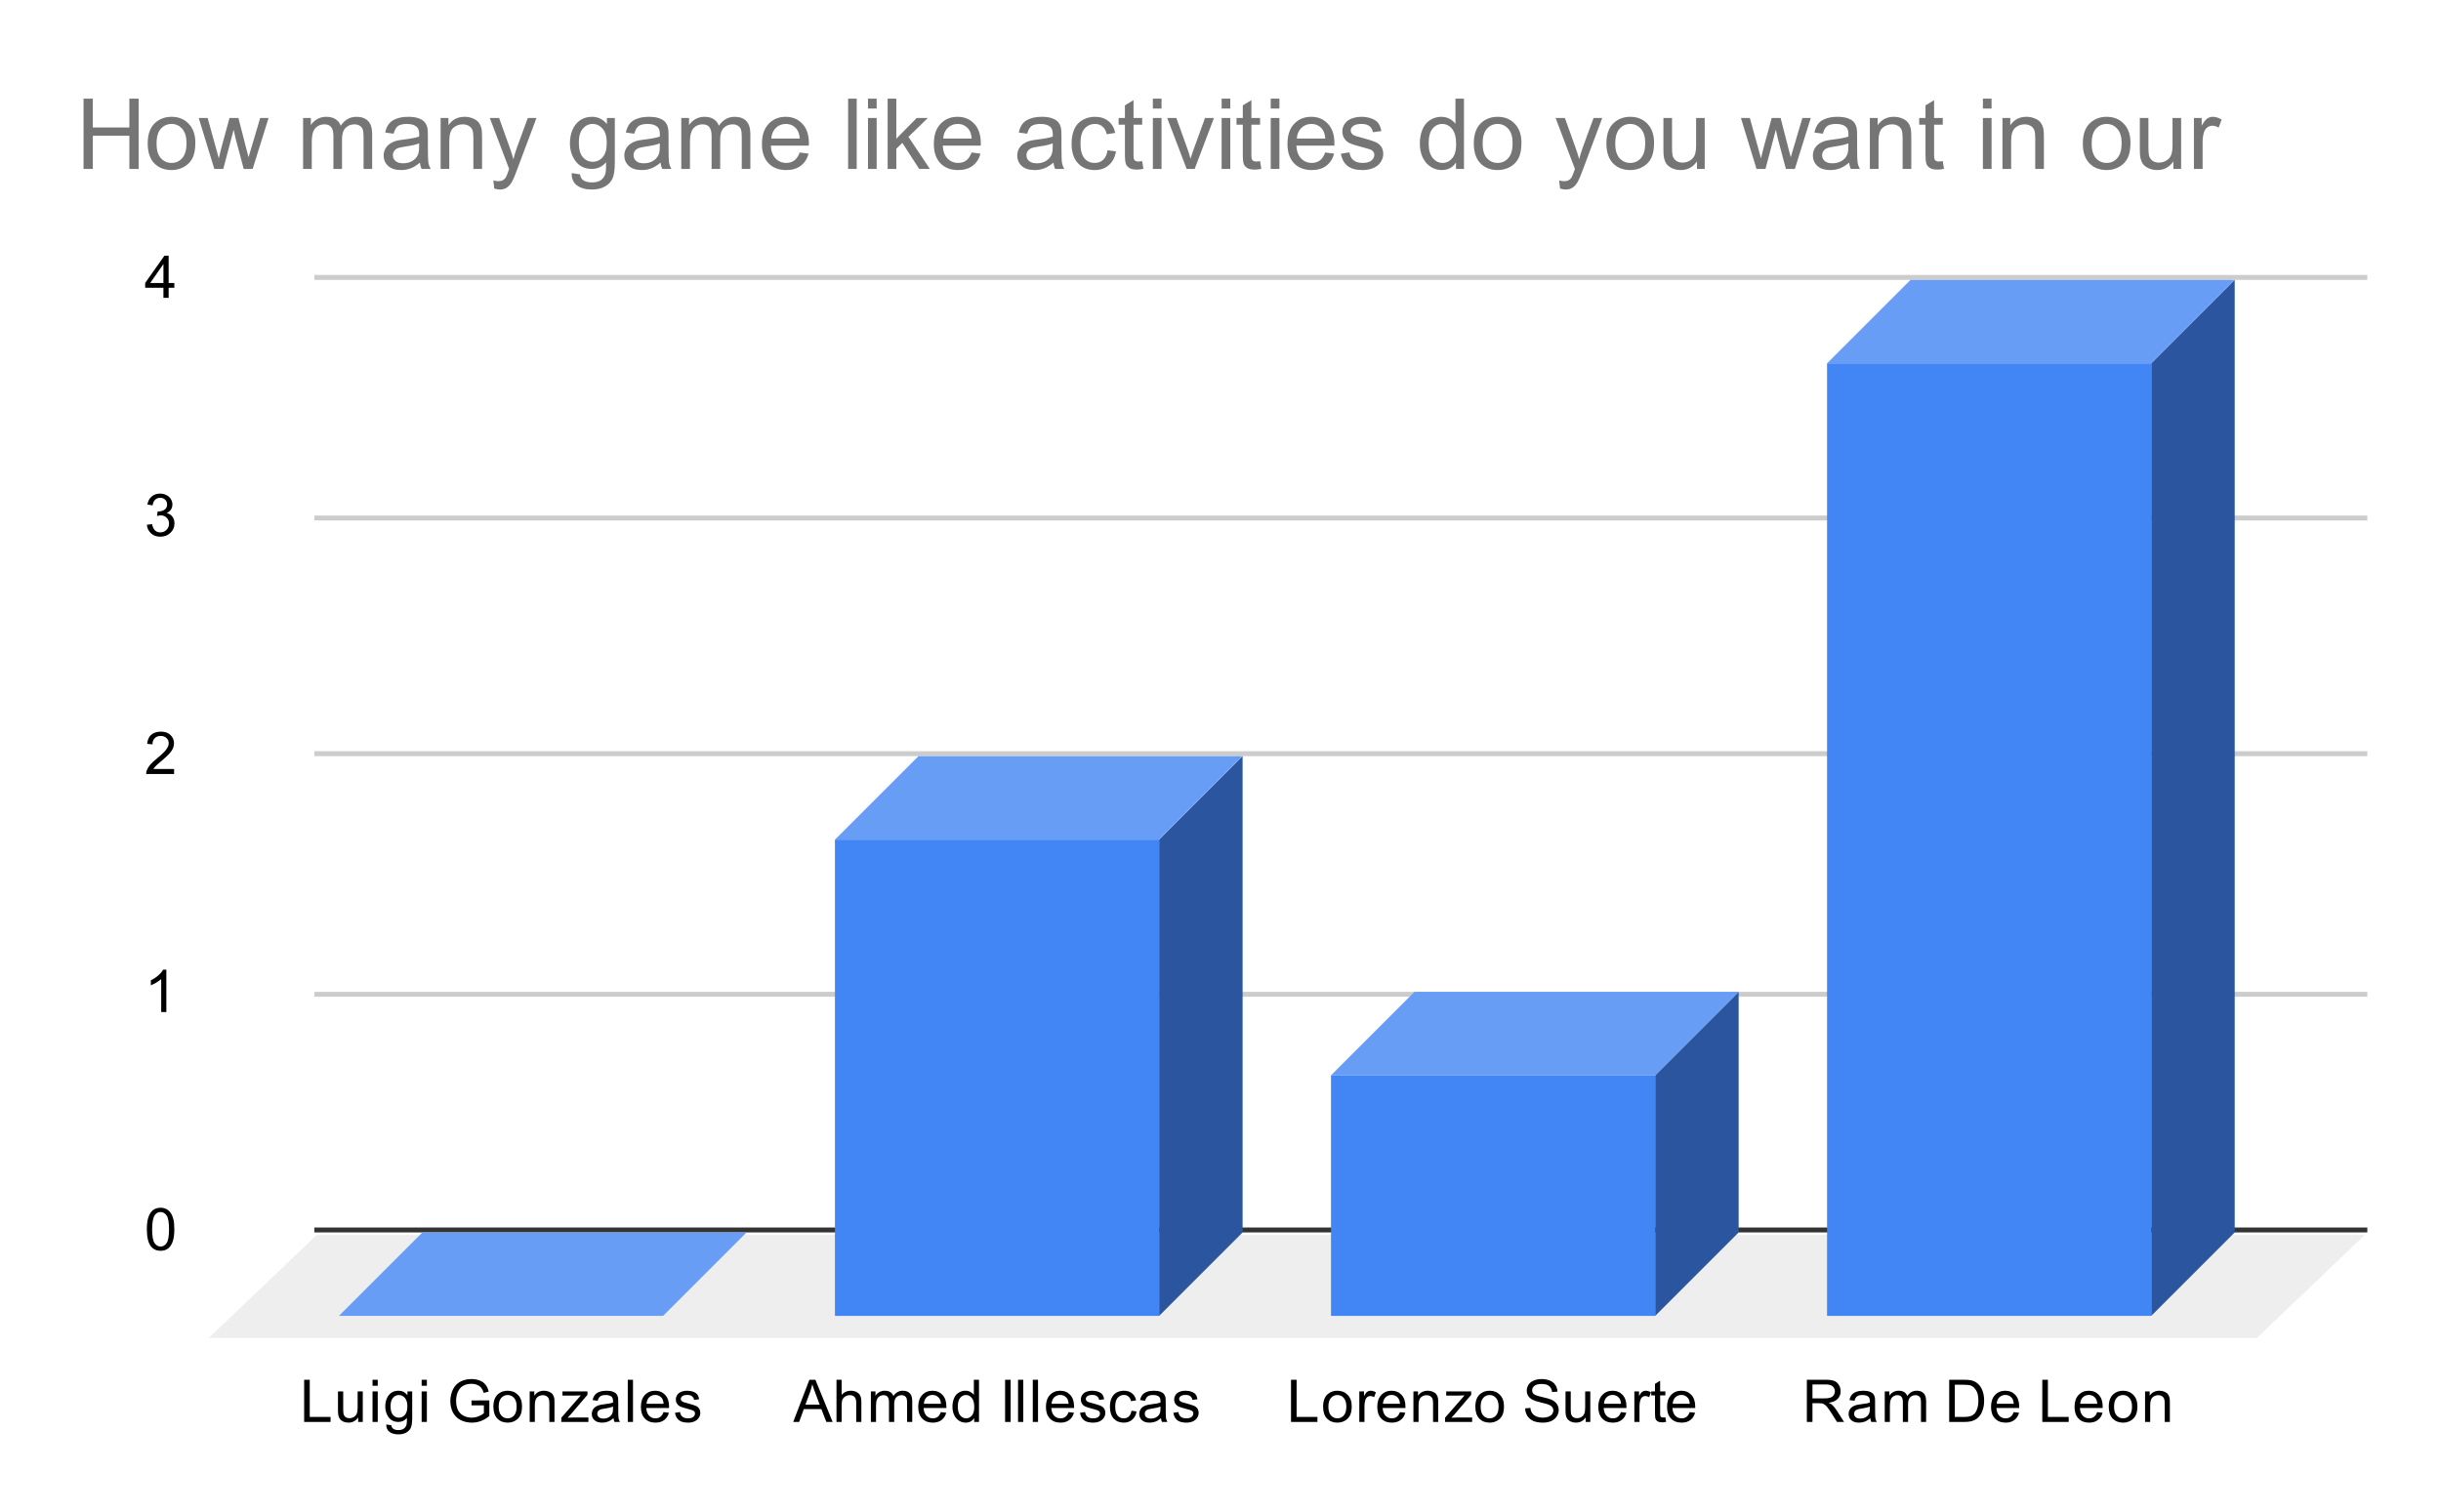 <svg version="1.1" viewBox="0.0 0.0 497.0 308.0" fill="none" stroke="none" stroke-linecap="square" stroke-miterlimit="10" width="497" height="308" xmlns:xlink="http://www.w3.org/1999/xlink" xmlns="http://www.w3.org/2000/svg"><path fill="#ffffff" d="M0 0L497.0 0L497.0 308.0L0 308.0L0 0Z" fill-rule="nonzero"/><path stroke="#333333" stroke-width="1.0" stroke-linecap="butt" d="M64.5 250.5L481.5 250.5" fill-rule="nonzero"/><path fill="#eeeeee" d="M42.5 272.5L64.5 251.5L481.5 251.5L459.5 272.5Z" fill-rule="nonzero"/><path stroke="#cccccc" stroke-width="1.0" stroke-linecap="butt" d="M64.5 202.5L481.5 202.5" fill-rule="nonzero"/><path stroke="#cccccc" stroke-width="1.0" stroke-linecap="butt" d="M64.5 153.5L481.5 153.5" fill-rule="nonzero"/><path stroke="#cccccc" stroke-width="1.0" stroke-linecap="butt" d="M64.5 105.5L481.5 105.5" fill-rule="nonzero"/><path stroke="#cccccc" stroke-width="1.0" stroke-linecap="butt" d="M64.5 56.5L481.5 56.5" fill-rule="nonzero"/><clipPath id="id_0"><path d="M42.4 56.667L481.6 56.667L481.6 272.6L42.4 272.6L42.4 56.667Z" clip-rule="nonzero"/></clipPath><path fill="#2b569f" clip-path="url(#id_0)" d="M152.0 251.0L152.0 251.0L135.0 268.0L135.0 268.0Z" fill-rule="nonzero"/><path fill="#689df6" clip-path="url(#id_0)" d="M135.0 268.0L69.0 268.0L86.0 251.0L152.0 251.0Z" fill-rule="nonzero"/><path stroke="#000000" stroke-width="2.0" stroke-linecap="butt" stroke-opacity="0.0" clip-path="url(#id_0)" d="M135.0 268.0L69.0 268.0L69.0 268.0L135.0 268.0Z" fill-rule="nonzero"/><path fill="#4285f4" clip-path="url(#id_0)" d="M135.0 268.0L69.0 268.0L69.0 268.0L135.0 268.0Z" fill-rule="nonzero"/><path fill="#2b569f" clip-path="url(#id_0)" d="M253.0 154.0L253.0 251.0L236.0 268.0L236.0 171.0Z" fill-rule="nonzero"/><path fill="#689df6" clip-path="url(#id_0)" d="M236.0 171.0L170.0 171.0L187.0 154.0L253.0 154.0Z" fill-rule="nonzero"/><path stroke="#000000" stroke-width="2.0" stroke-linecap="butt" stroke-opacity="0.0" clip-path="url(#id_0)" d="M236.0 268.0L170.0 268.0L170.0 171.0L236.0 171.0Z" fill-rule="nonzero"/><path fill="#4285f4" clip-path="url(#id_0)" d="M236.0 268.0L170.0 268.0L170.0 171.0L236.0 171.0Z" fill-rule="nonzero"/><path fill="#2b569f" clip-path="url(#id_0)" d="M354.0 202.0L354.0 251.0L337.0 268.0L337.0 219.0Z" fill-rule="nonzero"/><path fill="#689df6" clip-path="url(#id_0)" d="M337.0 219.0L271.0 219.0L288.0 202.0L354.0 202.0Z" fill-rule="nonzero"/><path stroke="#000000" stroke-width="2.0" stroke-linecap="butt" stroke-opacity="0.0" clip-path="url(#id_0)" d="M337.0 268.0L271.0 268.0L271.0 219.0L337.0 219.0Z" fill-rule="nonzero"/><path fill="#4285f4" clip-path="url(#id_0)" d="M337.0 268.0L271.0 268.0L271.0 219.0L337.0 219.0Z" fill-rule="nonzero"/><path fill="#2b569f" clip-path="url(#id_0)" d="M455.0 57.0L455.0 251.0L438.0 268.0L438.0 74.0Z" fill-rule="nonzero"/><path fill="#689df6" clip-path="url(#id_0)" d="M438.0 74.0L372.0 74.0L389.0 57.0L455.0 57.0Z" fill-rule="nonzero"/><path stroke="#000000" stroke-width="2.0" stroke-linecap="butt" stroke-opacity="0.0" clip-path="url(#id_0)" d="M438.0 268.0L372.0 268.0L372.0 74.0L438.0 74.0Z" fill-rule="nonzero"/><path fill="#4285f4" clip-path="url(#id_0)" d="M438.0 268.0L372.0 268.0L372.0 74.0L438.0 74.0Z" fill-rule="nonzero"/><path fill="#000000" d="M29.9 250.366Q29.9 248.834 30.212 247.912Q30.525 246.975 31.134 246.475Q31.759 245.975 32.697 245.975Q33.384 245.975 33.9 246.256Q34.431 246.537 34.775 247.069Q35.119 247.584 35.306 248.334Q35.494 249.084 35.494 250.366Q35.494 251.881 35.181 252.803Q34.884 253.725 34.259 254.241Q33.65 254.741 32.697 254.741Q31.462 254.741 30.744 253.85Q29.9 252.787 29.9 250.366ZM30.978 250.366Q30.978 252.475 31.478 253.178Q31.978 253.881 32.697 253.881Q33.431 253.881 33.916 253.178Q34.416 252.475 34.416 250.366Q34.416 248.241 33.916 247.553Q33.431 246.85 32.681 246.85Q31.962 246.85 31.525 247.459Q30.978 248.241 30.978 250.366Z" fill-rule="nonzero"/><path fill="#000000" d="M33.869 206.117L32.822 206.117L32.822 199.398Q32.431 199.757 31.806 200.132Q31.197 200.492 30.712 200.664L30.712 199.648Q31.587 199.226 32.244 198.648Q32.916 198.054 33.197 197.492L33.869 197.492L33.869 206.117Z" fill-rule="nonzero"/><path fill="#000000" d="M35.447 156.618L35.447 157.633L29.759 157.633Q29.759 157.258 29.884 156.899Q30.103 156.321 30.572 155.758Q31.056 155.196 31.962 154.461Q33.369 153.305 33.853 152.633Q34.353 151.961 34.353 151.368Q34.353 150.743 33.9 150.321Q33.447 149.883 32.728 149.883Q31.962 149.883 31.509 150.336Q31.056 150.79 31.041 151.602L29.962 151.493Q30.072 150.274 30.791 149.649Q31.525 149.008 32.759 149.008Q33.994 149.008 34.712 149.696Q35.431 150.383 35.431 151.399Q35.431 151.915 35.212 152.415Q35.009 152.899 34.509 153.461Q34.025 154.008 32.9 154.961Q31.947 155.758 31.666 156.055Q31.4 156.336 31.228 156.618L35.447 156.618Z" fill-rule="nonzero"/><path fill="#000000" d="M29.9 106.884L30.962 106.744Q31.134 107.634 31.572 108.041Q32.009 108.431 32.634 108.431Q33.384 108.431 33.9 107.916Q34.416 107.4 34.416 106.634Q34.416 105.916 33.931 105.447Q33.462 104.963 32.728 104.963Q32.431 104.963 31.978 105.088L32.103 104.15Q32.212 104.166 32.275 104.166Q32.947 104.166 33.478 103.822Q34.025 103.463 34.025 102.728Q34.025 102.15 33.634 101.775Q33.244 101.384 32.619 101.384Q32.009 101.384 31.587 101.775Q31.181 102.166 31.072 102.931L30.009 102.744Q30.197 101.697 30.884 101.119Q31.572 100.525 32.587 100.525Q33.291 100.525 33.884 100.838Q34.478 101.134 34.791 101.65Q35.103 102.166 35.103 102.759Q35.103 103.306 34.806 103.775Q34.509 104.228 33.931 104.494Q34.681 104.666 35.103 105.228Q35.525 105.775 35.525 106.619Q35.525 107.744 34.697 108.525Q33.884 109.306 32.634 109.306Q31.509 109.306 30.759 108.634Q30.009 107.947 29.9 106.884Z" fill-rule="nonzero"/><path fill="#000000" d="M33.275 60.667L33.275 58.604L29.556 58.604L29.556 57.635L33.478 52.073L34.337 52.073L34.337 57.635L35.494 57.635L35.494 58.604L34.337 58.604L34.337 60.667L33.275 60.667ZM33.275 57.635L33.275 53.776L30.587 57.635L33.275 57.635Z" fill-rule="nonzero"/><path fill="#000000" d="M61.927 289.6L61.927 281.006L63.067 281.006L63.067 288.584L67.302 288.584L67.302 289.6L61.927 289.6ZM72.927 289.6L72.927 288.678Q72.192 289.741 70.942 289.741Q70.395 289.741 69.911 289.538Q69.442 289.319 69.208 289.006Q68.974 288.678 68.88 288.209Q68.817 287.913 68.817 287.225L68.817 283.381L69.88 283.381L69.88 286.834Q69.88 287.647 69.942 287.944Q70.036 288.35 70.349 288.6Q70.677 288.834 71.161 288.834Q71.63 288.834 72.036 288.6Q72.458 288.35 72.63 287.928Q72.817 287.506 72.817 286.709L72.817 283.381L73.864 283.381L73.864 289.6L72.927 289.6ZM75.849 282.225L75.849 281.006L76.911 281.006L76.911 282.225L75.849 282.225ZM75.849 289.6L75.849 283.381L76.911 283.381L76.911 289.6L75.849 289.6ZM78.645 290.116L79.677 290.272Q79.739 290.741 80.036 290.959Q80.427 291.256 81.099 291.256Q81.833 291.256 82.224 290.959Q82.63 290.663 82.77 290.147Q82.864 289.819 82.849 288.788Q82.161 289.6 81.13 289.6Q79.849 289.6 79.145 288.678Q78.442 287.741 78.442 286.459Q78.442 285.569 78.755 284.819Q79.083 284.053 79.692 283.647Q80.302 283.241 81.13 283.241Q82.239 283.241 82.958 284.131L82.958 283.381L83.927 283.381L83.927 288.756Q83.927 290.209 83.63 290.819Q83.333 291.428 82.692 291.772Q82.052 292.131 81.114 292.131Q80.005 292.131 79.317 291.631Q78.63 291.131 78.645 290.116ZM79.52 286.381Q79.52 287.6 80.005 288.163Q80.489 288.725 81.224 288.725Q81.958 288.725 82.442 288.163Q82.942 287.6 82.942 286.413Q82.942 285.272 82.427 284.694Q81.927 284.116 81.208 284.116Q80.505 284.116 80.005 284.694Q79.52 285.256 79.52 286.381ZM85.849 282.225L85.849 281.006L86.911 281.006L86.911 282.225L85.849 282.225ZM85.849 289.6L85.849 283.381L86.911 283.381L86.911 289.6L85.849 289.6ZM96.005 286.225L96.005 285.225L99.63 285.209L99.63 288.397Q98.802 289.069 97.911 289.413Q97.02 289.741 96.083 289.741Q94.817 289.741 93.77 289.209Q92.739 288.663 92.208 287.647Q91.692 286.616 91.692 285.35Q91.692 284.084 92.208 283.006Q92.739 281.913 93.724 281.397Q94.708 280.866 95.989 280.866Q96.927 280.866 97.677 281.163Q98.427 281.459 98.849 282.006Q99.286 282.538 99.505 283.413L98.489 283.694Q98.286 283.038 97.989 282.663Q97.708 282.288 97.177 282.069Q96.645 281.834 96.005 281.834Q95.224 281.834 94.645 282.069Q94.083 282.303 93.724 282.694Q93.38 283.084 93.192 283.553Q92.864 284.35 92.864 285.272Q92.864 286.428 93.255 287.209Q93.661 287.975 94.411 288.35Q95.161 288.725 96.02 288.725Q96.755 288.725 97.458 288.444Q98.161 288.147 98.52 287.834L98.52 286.225L96.005 286.225ZM100.458 286.491Q100.458 284.756 101.411 283.928Q102.208 283.241 103.364 283.241Q104.645 283.241 105.458 284.084Q106.286 284.913 106.286 286.397Q106.286 287.6 105.927 288.288Q105.567 288.975 104.864 289.366Q104.177 289.741 103.364 289.741Q102.067 289.741 101.255 288.913Q100.458 288.069 100.458 286.491ZM101.536 286.491Q101.536 287.678 102.052 288.272Q102.583 288.866 103.364 288.866Q104.161 288.866 104.677 288.272Q105.192 287.678 105.192 286.459Q105.192 285.303 104.661 284.709Q104.145 284.116 103.364 284.116Q102.583 284.116 102.052 284.709Q101.536 285.288 101.536 286.491ZM107.849 289.6L107.849 283.381L108.786 283.381L108.786 284.256Q109.474 283.241 110.77 283.241Q111.333 283.241 111.802 283.444Q112.286 283.647 112.52 283.975Q112.755 284.303 112.849 284.741Q112.895 285.038 112.895 285.772L112.895 289.6L111.849 289.6L111.849 285.819Q111.849 285.163 111.724 284.85Q111.599 284.538 111.286 284.35Q110.974 284.147 110.552 284.147Q109.88 284.147 109.38 284.584Q108.895 285.006 108.895 286.194L108.895 289.6L107.849 289.6ZM114.286 289.6L114.286 288.741L118.255 284.194Q117.567 284.225 117.052 284.225L114.52 284.225L114.52 283.381L119.614 283.381L119.614 284.069L116.239 288.022L115.583 288.741Q116.302 288.694 116.911 288.694L119.802 288.694L119.802 289.6L114.286 289.6ZM124.911 288.834Q124.317 289.334 123.77 289.538Q123.239 289.741 122.614 289.741Q121.583 289.741 121.036 289.241Q120.489 288.741 120.489 287.959Q120.489 287.506 120.692 287.131Q120.895 286.741 121.239 286.522Q121.583 286.288 122.005 286.178Q122.302 286.084 122.942 286.006Q124.208 285.866 124.817 285.647Q124.817 285.428 124.817 285.381Q124.817 284.725 124.52 284.459Q124.114 284.116 123.317 284.116Q122.583 284.116 122.224 284.381Q121.864 284.631 121.692 285.288L120.661 285.147Q120.802 284.491 121.13 284.084Q121.458 283.678 122.067 283.459Q122.677 283.241 123.474 283.241Q124.27 283.241 124.77 283.428Q125.27 283.616 125.505 283.897Q125.739 284.178 125.833 284.616Q125.88 284.881 125.88 285.584L125.88 286.991Q125.88 288.459 125.942 288.85Q126.02 289.241 126.224 289.6L125.114 289.6Q124.958 289.272 124.911 288.834ZM124.817 286.475Q124.239 286.709 123.099 286.881Q122.442 286.975 122.177 287.1Q121.911 287.209 121.755 287.428Q121.614 287.647 121.614 287.928Q121.614 288.35 121.927 288.631Q122.255 288.913 122.864 288.913Q123.474 288.913 123.942 288.647Q124.427 288.381 124.645 287.913Q124.817 287.553 124.817 286.866L124.817 286.475ZM127.817 289.6L127.817 281.006L128.88 281.006L128.88 289.6L127.817 289.6ZM135.099 287.6L136.192 287.725Q135.942 288.678 135.239 289.209Q134.536 289.741 133.458 289.741Q132.099 289.741 131.286 288.897Q130.489 288.053 130.489 286.538Q130.489 284.975 131.302 284.116Q132.114 283.241 133.395 283.241Q134.645 283.241 135.427 284.084Q136.224 284.928 136.224 286.475Q136.224 286.569 136.224 286.756L131.583 286.756Q131.645 287.788 132.161 288.334Q132.677 288.866 133.458 288.866Q134.036 288.866 134.442 288.569Q134.864 288.256 135.099 287.6ZM131.645 285.897L135.114 285.897Q135.052 285.1 134.724 284.709Q134.208 284.1 133.411 284.1Q132.677 284.1 132.177 284.584Q131.692 285.069 131.645 285.897ZM137.427 287.741L138.458 287.584Q138.552 288.209 138.942 288.538Q139.349 288.866 140.083 288.866Q140.802 288.866 141.145 288.584Q141.505 288.288 141.505 287.881Q141.505 287.522 141.192 287.319Q140.974 287.178 140.114 286.959Q138.958 286.663 138.505 286.459Q138.067 286.241 137.833 285.866Q137.599 285.491 137.599 285.022Q137.599 284.616 137.786 284.256Q137.974 283.897 138.302 283.663Q138.552 283.491 138.974 283.366Q139.395 283.241 139.895 283.241Q140.614 283.241 141.161 283.459Q141.724 283.663 141.989 284.022Q142.255 284.381 142.349 284.975L141.317 285.116Q141.255 284.647 140.911 284.381Q140.583 284.1 139.958 284.1Q139.239 284.1 138.927 284.35Q138.614 284.584 138.614 284.913Q138.614 285.116 138.739 285.272Q138.88 285.444 139.145 285.553Q139.302 285.616 140.083 285.819Q141.208 286.131 141.645 286.319Q142.083 286.506 142.333 286.866Q142.583 287.225 142.583 287.772Q142.583 288.303 142.27 288.772Q141.974 289.225 141.395 289.491Q140.817 289.741 140.083 289.741Q138.864 289.741 138.224 289.241Q137.599 288.725 137.427 287.741Z" fill-rule="nonzero"/><path fill="#000000" d="M161.502 289.6L164.798 281.006L166.017 281.006L169.533 289.6L168.252 289.6L167.236 286.991L163.658 286.991L162.705 289.6L161.502 289.6ZM163.986 286.069L166.892 286.069L166.002 283.694Q165.58 282.616 165.392 281.913Q165.22 282.741 164.923 283.553L163.986 286.069ZM170.314 289.6L170.314 281.006L171.361 281.006L171.361 284.084Q172.095 283.241 173.22 283.241Q173.923 283.241 174.423 283.522Q174.939 283.788 175.158 284.272Q175.377 284.741 175.377 285.663L175.377 289.6L174.33 289.6L174.33 285.663Q174.33 284.866 173.986 284.506Q173.642 284.147 173.017 284.147Q172.548 284.147 172.127 284.397Q171.72 284.631 171.533 285.053Q171.361 285.459 171.361 286.194L171.361 289.6L170.314 289.6ZM177.314 289.6L177.314 283.381L178.252 283.381L178.252 284.256Q178.548 283.788 179.033 283.522Q179.517 283.241 180.142 283.241Q180.83 283.241 181.267 283.522Q181.72 283.803 181.892 284.319Q182.642 283.241 183.814 283.241Q184.752 283.241 185.236 283.756Q185.736 284.256 185.736 285.334L185.736 289.6L184.689 289.6L184.689 285.678Q184.689 285.053 184.58 284.772Q184.486 284.491 184.22 284.319Q183.955 284.147 183.58 284.147Q182.923 284.147 182.486 284.584Q182.064 285.022 182.064 285.991L182.064 289.6L181.002 289.6L181.002 285.553Q181.002 284.85 180.736 284.506Q180.486 284.147 179.908 284.147Q179.455 284.147 179.08 284.381Q178.705 284.616 178.533 285.069Q178.361 285.522 178.361 286.366L178.361 289.6L177.314 289.6ZM191.564 287.6L192.658 287.725Q192.408 288.678 191.705 289.209Q191.002 289.741 189.923 289.741Q188.564 289.741 187.752 288.897Q186.955 288.053 186.955 286.538Q186.955 284.975 187.767 284.116Q188.58 283.241 189.861 283.241Q191.111 283.241 191.892 284.084Q192.689 284.928 192.689 286.475Q192.689 286.569 192.689 286.756L188.048 286.756Q188.111 287.788 188.627 288.334Q189.142 288.866 189.923 288.866Q190.502 288.866 190.908 288.569Q191.33 288.256 191.564 287.6ZM188.111 285.897L191.58 285.897Q191.517 285.1 191.189 284.709Q190.673 284.1 189.877 284.1Q189.142 284.1 188.642 284.584Q188.158 285.069 188.111 285.897ZM198.345 289.6L198.345 288.819Q197.752 289.741 196.611 289.741Q195.861 289.741 195.236 289.334Q194.611 288.913 194.267 288.178Q193.923 287.444 193.923 286.491Q193.923 285.569 194.236 284.803Q194.548 284.038 195.173 283.647Q195.798 283.241 196.564 283.241Q197.127 283.241 197.564 283.475Q198.002 283.709 198.283 284.084L198.283 281.006L199.33 281.006L199.33 289.6L198.345 289.6ZM195.017 286.491Q195.017 287.694 195.517 288.288Q196.017 288.866 196.705 288.866Q197.392 288.866 197.877 288.303Q198.361 287.741 198.361 286.584Q198.361 285.303 197.861 284.709Q197.377 284.116 196.658 284.116Q195.955 284.116 195.486 284.694Q195.017 285.256 195.017 286.491ZM204.642 289.6L204.642 281.006L205.767 281.006L205.767 289.6L204.642 289.6ZM207.283 289.6L207.283 281.006L208.345 281.006L208.345 289.6L207.283 289.6ZM210.283 289.6L210.283 281.006L211.345 281.006L211.345 289.6L210.283 289.6ZM217.564 287.6L218.658 287.725Q218.408 288.678 217.705 289.209Q217.002 289.741 215.923 289.741Q214.564 289.741 213.752 288.897Q212.955 288.053 212.955 286.538Q212.955 284.975 213.767 284.116Q214.58 283.241 215.861 283.241Q217.111 283.241 217.892 284.084Q218.689 284.928 218.689 286.475Q218.689 286.569 218.689 286.756L214.048 286.756Q214.111 287.788 214.627 288.334Q215.142 288.866 215.923 288.866Q216.502 288.866 216.908 288.569Q217.33 288.256 217.564 287.6ZM214.111 285.897L217.58 285.897Q217.517 285.1 217.189 284.709Q216.673 284.1 215.877 284.1Q215.142 284.1 214.642 284.584Q214.158 285.069 214.111 285.897ZM219.892 287.741L220.923 287.584Q221.017 288.209 221.408 288.538Q221.814 288.866 222.548 288.866Q223.267 288.866 223.611 288.584Q223.97 288.288 223.97 287.881Q223.97 287.522 223.658 287.319Q223.439 287.178 222.58 286.959Q221.423 286.663 220.97 286.459Q220.533 286.241 220.298 285.866Q220.064 285.491 220.064 285.022Q220.064 284.616 220.252 284.256Q220.439 283.897 220.767 283.663Q221.017 283.491 221.439 283.366Q221.861 283.241 222.361 283.241Q223.08 283.241 223.627 283.459Q224.189 283.663 224.455 284.022Q224.72 284.381 224.814 284.975L223.783 285.116Q223.72 284.647 223.377 284.381Q223.048 284.1 222.423 284.1Q221.705 284.1 221.392 284.35Q221.08 284.584 221.08 284.913Q221.08 285.116 221.205 285.272Q221.345 285.444 221.611 285.553Q221.767 285.616 222.548 285.819Q223.673 286.131 224.111 286.319Q224.548 286.506 224.798 286.866Q225.048 287.225 225.048 287.772Q225.048 288.303 224.736 288.772Q224.439 289.225 223.861 289.491Q223.283 289.741 222.548 289.741Q221.33 289.741 220.689 289.241Q220.064 288.725 219.892 287.741ZM230.377 287.319L231.408 287.459Q231.236 288.522 230.533 289.131Q229.83 289.741 228.814 289.741Q227.533 289.741 226.752 288.913Q225.986 288.069 225.986 286.506Q225.986 285.506 226.314 284.756Q226.658 283.991 227.33 283.616Q228.017 283.241 228.83 283.241Q229.83 283.241 230.47 283.756Q231.127 284.256 231.314 285.209L230.283 285.366Q230.142 284.741 229.767 284.428Q229.392 284.1 228.861 284.1Q228.064 284.1 227.564 284.678Q227.064 285.241 227.064 286.475Q227.064 287.741 227.548 288.303Q228.033 288.866 228.798 288.866Q229.423 288.866 229.83 288.491Q230.252 288.116 230.377 287.319ZM236.377 288.834Q235.783 289.334 235.236 289.538Q234.705 289.741 234.08 289.741Q233.048 289.741 232.502 289.241Q231.955 288.741 231.955 287.959Q231.955 287.506 232.158 287.131Q232.361 286.741 232.705 286.522Q233.048 286.288 233.47 286.178Q233.767 286.084 234.408 286.006Q235.673 285.866 236.283 285.647Q236.283 285.428 236.283 285.381Q236.283 284.725 235.986 284.459Q235.58 284.116 234.783 284.116Q234.048 284.116 233.689 284.381Q233.33 284.631 233.158 285.288L232.127 285.147Q232.267 284.491 232.595 284.084Q232.923 283.678 233.533 283.459Q234.142 283.241 234.939 283.241Q235.736 283.241 236.236 283.428Q236.736 283.616 236.97 283.897Q237.205 284.178 237.298 284.616Q237.345 284.881 237.345 285.584L237.345 286.991Q237.345 288.459 237.408 288.85Q237.486 289.241 237.689 289.6L236.58 289.6Q236.423 289.272 236.377 288.834ZM236.283 286.475Q235.705 286.709 234.564 286.881Q233.908 286.975 233.642 287.1Q233.377 287.209 233.22 287.428Q233.08 287.647 233.08 287.928Q233.08 288.35 233.392 288.631Q233.72 288.913 234.33 288.913Q234.939 288.913 235.408 288.647Q235.892 288.381 236.111 287.913Q236.283 287.553 236.283 286.866L236.283 286.475ZM238.892 287.741L239.923 287.584Q240.017 288.209 240.408 288.538Q240.814 288.866 241.548 288.866Q242.267 288.866 242.611 288.584Q242.97 288.288 242.97 287.881Q242.97 287.522 242.658 287.319Q242.439 287.178 241.58 286.959Q240.423 286.663 239.97 286.459Q239.533 286.241 239.298 285.866Q239.064 285.491 239.064 285.022Q239.064 284.616 239.252 284.256Q239.439 283.897 239.767 283.663Q240.017 283.491 240.439 283.366Q240.861 283.241 241.361 283.241Q242.08 283.241 242.627 283.459Q243.189 283.663 243.455 284.022Q243.72 284.381 243.814 284.975L242.783 285.116Q242.72 284.647 242.377 284.381Q242.048 284.1 241.423 284.1Q240.705 284.1 240.392 284.35Q240.08 284.584 240.08 284.913Q240.08 285.116 240.205 285.272Q240.345 285.444 240.611 285.553Q240.767 285.616 241.548 285.819Q242.673 286.131 243.111 286.319Q243.548 286.506 243.798 286.866Q244.048 287.225 244.048 287.772Q244.048 288.303 243.736 288.772Q243.439 289.225 242.861 289.491Q242.283 289.741 241.548 289.741Q240.33 289.741 239.689 289.241Q239.064 288.725 238.892 287.741Z" fill-rule="nonzero"/><path fill="#000000" d="M262.858 289.6L262.858 281.006L263.998 281.006L263.998 288.584L268.233 288.584L268.233 289.6L262.858 289.6ZM269.389 286.491Q269.389 284.756 270.342 283.928Q271.139 283.241 272.295 283.241Q273.577 283.241 274.389 284.084Q275.217 284.913 275.217 286.397Q275.217 287.6 274.858 288.288Q274.498 288.975 273.795 289.366Q273.108 289.741 272.295 289.741Q270.998 289.741 270.186 288.913Q269.389 288.069 269.389 286.491ZM270.467 286.491Q270.467 287.678 270.983 288.272Q271.514 288.866 272.295 288.866Q273.092 288.866 273.608 288.272Q274.123 287.678 274.123 286.459Q274.123 285.303 273.592 284.709Q273.077 284.116 272.295 284.116Q271.514 284.116 270.983 284.709Q270.467 285.288 270.467 286.491ZM276.764 289.6L276.764 283.381L277.717 283.381L277.717 284.319Q278.077 283.663 278.373 283.459Q278.686 283.241 279.061 283.241Q279.592 283.241 280.139 283.569L279.78 284.553Q279.389 284.319 279.014 284.319Q278.655 284.319 278.373 284.538Q278.108 284.741 277.998 285.116Q277.811 285.678 277.811 286.334L277.811 289.6L276.764 289.6ZM285.03 287.6L286.123 287.725Q285.873 288.678 285.17 289.209Q284.467 289.741 283.389 289.741Q282.03 289.741 281.217 288.897Q280.42 288.053 280.42 286.538Q280.42 284.975 281.233 284.116Q282.045 283.241 283.327 283.241Q284.577 283.241 285.358 284.084Q286.155 284.928 286.155 286.475Q286.155 286.569 286.155 286.756L281.514 286.756Q281.577 287.788 282.092 288.334Q282.608 288.866 283.389 288.866Q283.967 288.866 284.373 288.569Q284.795 288.256 285.03 287.6ZM281.577 285.897L285.045 285.897Q284.983 285.1 284.655 284.709Q284.139 284.1 283.342 284.1Q282.608 284.1 282.108 284.584Q281.623 285.069 281.577 285.897ZM287.78 289.6L287.78 283.381L288.717 283.381L288.717 284.256Q289.405 283.241 290.702 283.241Q291.264 283.241 291.733 283.444Q292.217 283.647 292.452 283.975Q292.686 284.303 292.78 284.741Q292.827 285.038 292.827 285.772L292.827 289.6L291.78 289.6L291.78 285.819Q291.78 285.163 291.655 284.85Q291.53 284.538 291.217 284.35Q290.905 284.147 290.483 284.147Q289.811 284.147 289.311 284.584Q288.827 285.006 288.827 286.194L288.827 289.6L287.78 289.6ZM294.217 289.6L294.217 288.741L298.186 284.194Q297.498 284.225 296.983 284.225L294.452 284.225L294.452 283.381L299.545 283.381L299.545 284.069L296.17 288.022L295.514 288.741Q296.233 288.694 296.842 288.694L299.733 288.694L299.733 289.6L294.217 289.6ZM300.389 286.491Q300.389 284.756 301.342 283.928Q302.139 283.241 303.295 283.241Q304.577 283.241 305.389 284.084Q306.217 284.913 306.217 286.397Q306.217 287.6 305.858 288.288Q305.498 288.975 304.795 289.366Q304.108 289.741 303.295 289.741Q301.998 289.741 301.186 288.913Q300.389 288.069 300.389 286.491ZM301.467 286.491Q301.467 287.678 301.983 288.272Q302.514 288.866 303.295 288.866Q304.092 288.866 304.608 288.272Q305.123 287.678 305.123 286.459Q305.123 285.303 304.592 284.709Q304.077 284.116 303.295 284.116Q302.514 284.116 301.983 284.709Q301.467 285.288 301.467 286.491ZM310.53 286.834L311.592 286.741Q311.67 287.397 311.952 287.803Q312.233 288.209 312.811 288.475Q313.405 288.725 314.139 288.725Q314.78 288.725 315.28 288.538Q315.78 288.334 316.014 288.006Q316.264 287.663 316.264 287.272Q316.264 286.866 316.03 286.569Q315.795 286.256 315.264 286.053Q314.905 285.913 313.717 285.631Q312.545 285.35 312.077 285.1Q311.452 284.772 311.155 284.303Q310.858 283.819 310.858 283.225Q310.858 282.584 311.217 282.022Q311.592 281.444 312.295 281.163Q313.014 280.866 313.873 280.866Q314.827 280.866 315.561 281.178Q316.295 281.475 316.686 282.084Q317.077 282.678 317.108 283.428L316.014 283.506Q315.92 282.694 315.405 282.288Q314.905 281.866 313.92 281.866Q312.889 281.866 312.42 282.241Q311.952 282.616 311.952 283.147Q311.952 283.616 312.28 283.913Q312.608 284.209 313.983 284.522Q315.373 284.834 315.889 285.069Q316.639 285.428 316.998 285.959Q317.358 286.475 317.358 287.178Q317.358 287.866 316.967 288.475Q316.577 289.069 315.842 289.413Q315.108 289.741 314.186 289.741Q313.014 289.741 312.217 289.413Q311.436 289.069 310.983 288.381Q310.545 287.694 310.53 286.834ZM322.858 289.6L322.858 288.678Q322.123 289.741 320.873 289.741Q320.327 289.741 319.842 289.538Q319.373 289.319 319.139 289.006Q318.905 288.678 318.811 288.209Q318.748 287.913 318.748 287.225L318.748 283.381L319.811 283.381L319.811 286.834Q319.811 287.647 319.873 287.944Q319.967 288.35 320.28 288.6Q320.608 288.834 321.092 288.834Q321.561 288.834 321.967 288.6Q322.389 288.35 322.561 287.928Q322.748 287.506 322.748 286.709L322.748 283.381L323.795 283.381L323.795 289.6L322.858 289.6ZM330.03 287.6L331.123 287.725Q330.873 288.678 330.17 289.209Q329.467 289.741 328.389 289.741Q327.03 289.741 326.217 288.897Q325.42 288.053 325.42 286.538Q325.42 284.975 326.233 284.116Q327.045 283.241 328.327 283.241Q329.577 283.241 330.358 284.084Q331.155 284.928 331.155 286.475Q331.155 286.569 331.155 286.756L326.514 286.756Q326.577 287.788 327.092 288.334Q327.608 288.866 328.389 288.866Q328.967 288.866 329.373 288.569Q329.795 288.256 330.03 287.6ZM326.577 285.897L330.045 285.897Q329.983 285.1 329.655 284.709Q329.139 284.1 328.342 284.1Q327.608 284.1 327.108 284.584Q326.623 285.069 326.577 285.897ZM332.764 289.6L332.764 283.381L333.717 283.381L333.717 284.319Q334.077 283.663 334.373 283.459Q334.686 283.241 335.061 283.241Q335.592 283.241 336.139 283.569L335.78 284.553Q335.389 284.319 335.014 284.319Q334.655 284.319 334.373 284.538Q334.108 284.741 333.998 285.116Q333.811 285.678 333.811 286.334L333.811 289.6L332.764 289.6ZM339.077 288.663L339.233 289.584Q338.78 289.678 338.436 289.678Q337.858 289.678 337.545 289.506Q337.233 289.319 337.092 289.022Q336.967 288.725 336.967 287.772L336.967 284.194L336.202 284.194L336.202 283.381L336.967 283.381L336.967 281.834L338.014 281.209L338.014 283.381L339.077 283.381L339.077 284.194L338.014 284.194L338.014 287.834Q338.014 288.288 338.061 288.413Q338.123 288.538 338.248 288.616Q338.373 288.694 338.608 288.694Q338.795 288.694 339.077 288.663ZM344.03 287.6L345.123 287.725Q344.873 288.678 344.17 289.209Q343.467 289.741 342.389 289.741Q341.03 289.741 340.217 288.897Q339.42 288.053 339.42 286.538Q339.42 284.975 340.233 284.116Q341.045 283.241 342.327 283.241Q343.577 283.241 344.358 284.084Q345.155 284.928 345.155 286.475Q345.155 286.569 345.155 286.756L340.514 286.756Q340.577 287.788 341.092 288.334Q341.608 288.866 342.389 288.866Q342.967 288.866 343.373 288.569Q343.795 288.256 344.03 287.6ZM340.577 285.897L344.045 285.897Q343.983 285.1 343.655 284.709Q343.139 284.1 342.342 284.1Q341.608 284.1 341.108 284.584Q340.623 285.069 340.577 285.897Z" fill-rule="nonzero"/><path fill="#000000" d="M367.886 289.6L367.886 281.006L371.698 281.006Q372.855 281.006 373.448 281.241Q374.042 281.475 374.401 282.069Q374.761 282.647 374.761 283.35Q374.761 284.272 374.167 284.897Q373.573 285.522 372.339 285.694Q372.792 285.913 373.026 286.116Q373.526 286.569 373.964 287.256L375.464 289.6L374.026 289.6L372.901 287.819Q372.401 287.038 372.073 286.631Q371.761 286.225 371.495 286.069Q371.245 285.897 370.98 285.819Q370.792 285.788 370.355 285.788L369.026 285.788L369.026 289.6L367.886 289.6ZM369.026 284.803L371.48 284.803Q372.245 284.803 372.683 284.647Q373.136 284.475 373.355 284.131Q373.589 283.772 373.589 283.35Q373.589 282.741 373.136 282.35Q372.698 281.959 371.745 281.959L369.026 281.959L369.026 284.803ZM380.808 288.834Q380.214 289.334 379.667 289.538Q379.136 289.741 378.511 289.741Q377.48 289.741 376.933 289.241Q376.386 288.741 376.386 287.959Q376.386 287.506 376.589 287.131Q376.792 286.741 377.136 286.522Q377.48 286.288 377.901 286.178Q378.198 286.084 378.839 286.006Q380.105 285.866 380.714 285.647Q380.714 285.428 380.714 285.381Q380.714 284.725 380.417 284.459Q380.011 284.116 379.214 284.116Q378.48 284.116 378.12 284.381Q377.761 284.631 377.589 285.288L376.558 285.147Q376.698 284.491 377.026 284.084Q377.355 283.678 377.964 283.459Q378.573 283.241 379.37 283.241Q380.167 283.241 380.667 283.428Q381.167 283.616 381.401 283.897Q381.636 284.178 381.73 284.616Q381.776 284.881 381.776 285.584L381.776 286.991Q381.776 288.459 381.839 288.85Q381.917 289.241 382.12 289.6L381.011 289.6Q380.855 289.272 380.808 288.834ZM380.714 286.475Q380.136 286.709 378.995 286.881Q378.339 286.975 378.073 287.1Q377.808 287.209 377.651 287.428Q377.511 287.647 377.511 287.928Q377.511 288.35 377.823 288.631Q378.151 288.913 378.761 288.913Q379.37 288.913 379.839 288.647Q380.323 288.381 380.542 287.913Q380.714 287.553 380.714 286.866L380.714 286.475ZM383.745 289.6L383.745 283.381L384.683 283.381L384.683 284.256Q384.98 283.788 385.464 283.522Q385.948 283.241 386.573 283.241Q387.261 283.241 387.698 283.522Q388.151 283.803 388.323 284.319Q389.073 283.241 390.245 283.241Q391.183 283.241 391.667 283.756Q392.167 284.256 392.167 285.334L392.167 289.6L391.12 289.6L391.12 285.678Q391.12 285.053 391.011 284.772Q390.917 284.491 390.651 284.319Q390.386 284.147 390.011 284.147Q389.355 284.147 388.917 284.584Q388.495 285.022 388.495 285.991L388.495 289.6L387.433 289.6L387.433 285.553Q387.433 284.85 387.167 284.506Q386.917 284.147 386.339 284.147Q385.886 284.147 385.511 284.381Q385.136 284.616 384.964 285.069Q384.792 285.522 384.792 286.366L384.792 289.6L383.745 289.6ZM396.87 289.6L396.87 281.006L399.839 281.006Q400.839 281.006 401.37 281.131Q402.105 281.303 402.62 281.741Q403.308 282.319 403.636 283.225Q403.98 284.116 403.98 285.256Q403.98 286.241 403.745 286.991Q403.526 287.741 403.167 288.241Q402.808 288.741 402.37 289.022Q401.948 289.303 401.355 289.459Q400.761 289.6 399.98 289.6L396.87 289.6ZM398.011 288.584L399.839 288.584Q400.698 288.584 401.183 288.428Q401.667 288.272 401.948 287.975Q402.355 287.584 402.573 286.897Q402.808 286.209 402.808 285.241Q402.808 283.897 402.355 283.178Q401.917 282.444 401.292 282.194Q400.823 282.022 399.823 282.022L398.011 282.022L398.011 288.584ZM409.995 287.6L411.089 287.725Q410.839 288.678 410.136 289.209Q409.433 289.741 408.355 289.741Q406.995 289.741 406.183 288.897Q405.386 288.053 405.386 286.538Q405.386 284.975 406.198 284.116Q407.011 283.241 408.292 283.241Q409.542 283.241 410.323 284.084Q411.12 284.928 411.12 286.475Q411.12 286.569 411.12 286.756L406.48 286.756Q406.542 287.788 407.058 288.334Q407.573 288.866 408.355 288.866Q408.933 288.866 409.339 288.569Q409.761 288.256 409.995 287.6ZM406.542 285.897L410.011 285.897Q409.948 285.1 409.62 284.709Q409.105 284.1 408.308 284.1Q407.573 284.1 407.073 284.584Q406.589 285.069 406.542 285.897ZM415.823 289.6L415.823 281.006L416.964 281.006L416.964 288.584L421.198 288.584L421.198 289.6L415.823 289.6ZM426.995 287.6L428.089 287.725Q427.839 288.678 427.136 289.209Q426.433 289.741 425.355 289.741Q423.995 289.741 423.183 288.897Q422.386 288.053 422.386 286.538Q422.386 284.975 423.198 284.116Q424.011 283.241 425.292 283.241Q426.542 283.241 427.323 284.084Q428.12 284.928 428.12 286.475Q428.12 286.569 428.12 286.756L423.48 286.756Q423.542 287.788 424.058 288.334Q424.573 288.866 425.355 288.866Q425.933 288.866 426.339 288.569Q426.761 288.256 426.995 287.6ZM423.542 285.897L427.011 285.897Q426.948 285.1 426.62 284.709Q426.105 284.1 425.308 284.1Q424.573 284.1 424.073 284.584Q423.589 285.069 423.542 285.897ZM429.355 286.491Q429.355 284.756 430.308 283.928Q431.105 283.241 432.261 283.241Q433.542 283.241 434.355 284.084Q435.183 284.913 435.183 286.397Q435.183 287.6 434.823 288.288Q434.464 288.975 433.761 289.366Q433.073 289.741 432.261 289.741Q430.964 289.741 430.151 288.913Q429.355 288.069 429.355 286.491ZM430.433 286.491Q430.433 287.678 430.948 288.272Q431.48 288.866 432.261 288.866Q433.058 288.866 433.573 288.272Q434.089 287.678 434.089 286.459Q434.089 285.303 433.558 284.709Q433.042 284.116 432.261 284.116Q431.48 284.116 430.948 284.709Q430.433 285.288 430.433 286.491ZM436.745 289.6L436.745 283.381L437.683 283.381L437.683 284.256Q438.37 283.241 439.667 283.241Q440.23 283.241 440.698 283.444Q441.183 283.647 441.417 283.975Q441.651 284.303 441.745 284.741Q441.792 285.038 441.792 285.772L441.792 289.6L440.745 289.6L440.745 285.819Q440.745 285.163 440.62 284.85Q440.495 284.538 440.183 284.35Q439.87 284.147 439.448 284.147Q438.776 284.147 438.276 284.584Q437.792 285.006 437.792 286.194L437.792 289.6L436.745 289.6Z" fill-rule="nonzero"/><path fill="#757575" d="M17.009 34.4L17.009 20.088L18.9 20.088L18.9 25.963L26.337 25.963L26.337 20.088L28.228 20.088L28.228 34.4L26.337 34.4L26.337 27.65L18.9 27.65L18.9 34.4L17.009 34.4ZM30.072 29.213Q30.072 26.338 31.666 24.947Q33.009 23.791 34.931 23.791Q37.072 23.791 38.416 25.197Q39.775 26.603 39.775 29.072Q39.775 31.072 39.181 32.228Q38.587 33.369 37.431 34.009Q36.291 34.634 34.931 34.634Q32.744 34.634 31.4 33.244Q30.072 31.838 30.072 29.213ZM31.869 29.213Q31.869 31.213 32.728 32.197Q33.603 33.181 34.931 33.181Q36.244 33.181 37.103 32.197Q37.978 31.197 37.978 29.15Q37.978 27.228 37.103 26.244Q36.228 25.244 34.931 25.244Q33.603 25.244 32.728 26.244Q31.869 27.228 31.869 29.213ZM43.634 34.4L40.462 24.025L42.275 24.025L43.931 30.009L44.541 32.244Q44.587 32.072 45.072 30.103L46.728 24.025L48.541 24.025L50.087 30.041L50.603 32.025L51.197 30.025L52.978 24.025L54.681 24.025L51.447 34.4L49.619 34.4L47.962 28.181L47.572 26.416L45.462 34.4L43.634 34.4ZM61.712 34.4L61.712 24.025L63.291 24.025L63.291 25.478Q63.775 24.728 64.588 24.259Q65.4 23.791 66.431 23.791Q67.588 23.791 68.322 24.275Q69.056 24.744 69.369 25.603Q70.603 23.791 72.572 23.791Q74.119 23.791 74.947 24.65Q75.775 25.509 75.775 27.275L75.775 34.4L74.025 34.4L74.025 27.869Q74.025 26.806 73.853 26.353Q73.681 25.884 73.228 25.603Q72.791 25.322 72.181 25.322Q71.088 25.322 70.353 26.056Q69.634 26.775 69.634 28.369L69.634 34.4L67.884 34.4L67.884 27.666Q67.884 26.494 67.447 25.916Q67.025 25.322 66.041 25.322Q65.306 25.322 64.666 25.713Q64.041 26.103 63.759 26.853Q63.478 27.603 63.478 29.025L63.478 34.4L61.712 34.4ZM85.494 33.119Q84.509 33.947 83.603 34.291Q82.697 34.634 81.666 34.634Q79.963 34.634 79.041 33.806Q78.119 32.962 78.119 31.666Q78.119 30.9 78.463 30.275Q78.822 29.65 79.384 29.275Q79.947 28.884 80.65 28.681Q81.166 28.556 82.213 28.416Q84.338 28.166 85.338 27.822Q85.353 27.463 85.353 27.353Q85.353 26.291 84.853 25.838Q84.181 25.244 82.853 25.244Q81.603 25.244 81.009 25.681Q80.431 26.119 80.15 27.228L78.431 26.994Q78.666 25.884 79.197 25.213Q79.728 24.525 80.744 24.166Q81.759 23.791 83.103 23.791Q84.431 23.791 85.259 24.103Q86.088 24.416 86.478 24.9Q86.869 25.369 87.025 26.088Q87.119 26.541 87.119 27.713L87.119 30.056Q87.119 32.509 87.228 33.166Q87.338 33.806 87.681 34.4L85.838 34.4Q85.572 33.853 85.494 33.119ZM85.338 29.197Q84.384 29.588 82.463 29.853Q81.384 30.009 80.931 30.213Q80.494 30.4 80.244 30.775Q79.994 31.15 79.994 31.619Q79.994 32.322 80.525 32.791Q81.056 33.259 82.088 33.259Q83.103 33.259 83.884 32.822Q84.681 32.369 85.056 31.603Q85.338 30.994 85.338 29.838L85.338 29.197ZM89.713 34.4L89.713 24.025L91.306 24.025L91.306 25.509Q92.447 23.791 94.603 23.791Q95.541 23.791 96.322 24.134Q97.119 24.463 97.509 25.009Q97.9 25.556 98.056 26.306Q98.15 26.806 98.15 28.025L98.15 34.4L96.384 34.4L96.384 28.088Q96.384 27.009 96.181 26.478Q95.978 25.947 95.447 25.634Q94.931 25.322 94.228 25.322Q93.103 25.322 92.291 26.041Q91.478 26.744 91.478 28.728L91.478 34.4L89.713 34.4ZM100.634 38.4L100.447 36.744Q101.025 36.9 101.447 36.9Q102.041 36.9 102.384 36.697Q102.744 36.509 102.963 36.166Q103.134 35.9 103.509 34.853Q103.556 34.697 103.666 34.416L99.728 24.025L101.619 24.025L103.775 30.041Q104.197 31.181 104.525 32.431Q104.838 31.228 105.244 30.072L107.463 24.025L109.228 24.025L105.275 34.572Q104.65 36.291 104.291 36.931Q103.822 37.806 103.213 38.197Q102.619 38.603 101.775 38.603Q101.259 38.603 100.634 38.4ZM116.4 35.259L118.103 35.509Q118.213 36.306 118.697 36.666Q119.353 37.15 120.494 37.15Q121.713 37.15 122.369 36.666Q123.041 36.181 123.275 35.306Q123.416 34.759 123.4 33.041Q122.244 34.4 120.525 34.4Q118.384 34.4 117.213 32.853Q116.041 31.306 116.041 29.15Q116.041 27.666 116.572 26.416Q117.119 25.166 118.134 24.478Q119.166 23.791 120.541 23.791Q122.369 23.791 123.572 25.275L123.572 24.025L125.181 24.025L125.181 32.994Q125.181 35.416 124.681 36.416Q124.197 37.431 123.119 38.009Q122.056 38.603 120.494 38.603Q118.65 38.603 117.494 37.775Q116.353 36.947 116.4 35.259ZM117.853 29.025Q117.853 31.072 118.666 32.009Q119.478 32.947 120.697 32.947Q121.9 32.947 122.713 32.009Q123.541 31.072 123.541 29.088Q123.541 27.181 122.697 26.213Q121.853 25.244 120.666 25.244Q119.494 25.244 118.666 26.197Q117.853 27.15 117.853 29.025ZM134.494 33.119Q133.509 33.947 132.603 34.291Q131.697 34.634 130.666 34.634Q128.963 34.634 128.041 33.806Q127.119 32.962 127.119 31.666Q127.119 30.9 127.463 30.275Q127.822 29.65 128.384 29.275Q128.947 28.884 129.65 28.681Q130.166 28.556 131.213 28.416Q133.338 28.166 134.338 27.822Q134.353 27.463 134.353 27.353Q134.353 26.291 133.853 25.838Q133.181 25.244 131.853 25.244Q130.603 25.244 130.009 25.681Q129.431 26.119 129.15 27.228L127.431 26.994Q127.666 25.884 128.197 25.213Q128.728 24.525 129.744 24.166Q130.759 23.791 132.103 23.791Q133.431 23.791 134.259 24.103Q135.088 24.416 135.478 24.9Q135.869 25.369 136.025 26.088Q136.119 26.541 136.119 27.713L136.119 30.056Q136.119 32.509 136.228 33.166Q136.338 33.806 136.681 34.4L134.838 34.4Q134.572 33.853 134.494 33.119ZM134.338 29.197Q133.384 29.588 131.463 29.853Q130.384 30.009 129.931 30.213Q129.494 30.4 129.244 30.775Q128.994 31.15 128.994 31.619Q128.994 32.322 129.525 32.791Q130.056 33.259 131.088 33.259Q132.103 33.259 132.884 32.822Q133.681 32.369 134.056 31.603Q134.338 30.994 134.338 29.838L134.338 29.197ZM138.713 34.4L138.713 24.025L140.291 24.025L140.291 25.478Q140.775 24.728 141.588 24.259Q142.4 23.791 143.431 23.791Q144.588 23.791 145.322 24.275Q146.056 24.744 146.369 25.603Q147.603 23.791 149.572 23.791Q151.119 23.791 151.947 24.65Q152.775 25.509 152.775 27.275L152.775 34.4L151.025 34.4L151.025 27.869Q151.025 26.806 150.853 26.353Q150.681 25.884 150.228 25.603Q149.791 25.322 149.181 25.322Q148.088 25.322 147.353 26.056Q146.634 26.775 146.634 28.369L146.634 34.4L144.884 34.4L144.884 27.666Q144.884 26.494 144.447 25.916Q144.025 25.322 143.041 25.322Q142.306 25.322 141.666 25.713Q141.041 26.103 140.759 26.853Q140.478 27.603 140.478 29.025L140.478 34.4L138.713 34.4ZM162.822 31.056L164.634 31.291Q164.213 32.869 163.041 33.759Q161.884 34.634 160.072 34.634Q157.806 34.634 156.463 33.244Q155.134 31.838 155.134 29.306Q155.134 26.681 156.478 25.244Q157.822 23.791 159.978 23.791Q162.056 23.791 163.369 25.213Q164.697 26.619 164.697 29.197Q164.697 29.353 164.681 29.666L156.947 29.666Q157.041 31.369 157.916 32.275Q158.791 33.181 160.088 33.181Q161.056 33.181 161.728 32.681Q162.416 32.166 162.822 31.056ZM157.041 28.213L162.838 28.213Q162.728 26.916 162.181 26.259Q161.338 25.244 159.994 25.244Q158.791 25.244 157.963 26.056Q157.134 26.853 157.041 28.213ZM172.681 34.4L172.681 20.088L174.431 20.088L174.431 34.4L172.681 34.4ZM176.728 22.103L176.728 20.088L178.494 20.088L178.494 22.103L176.728 22.103ZM176.728 34.4L176.728 24.025L178.494 24.025L178.494 34.4L176.728 34.4ZM180.728 34.4L180.728 20.088L182.494 20.088L182.494 28.244L186.65 24.025L188.916 24.025L184.963 27.869L189.322 34.4L187.15 34.4L183.728 29.103L182.494 30.291L182.494 34.4L180.728 34.4ZM197.822 31.056L199.634 31.291Q199.213 32.869 198.041 33.759Q196.884 34.634 195.072 34.634Q192.806 34.634 191.463 33.244Q190.134 31.838 190.134 29.306Q190.134 26.681 191.478 25.244Q192.822 23.791 194.978 23.791Q197.056 23.791 198.369 25.213Q199.697 26.619 199.697 29.197Q199.697 29.353 199.681 29.666L191.947 29.666Q192.041 31.369 192.916 32.275Q193.791 33.181 195.088 33.181Q196.056 33.181 196.728 32.681Q197.416 32.166 197.822 31.056ZM192.041 28.213L197.838 28.213Q197.728 26.916 197.181 26.259Q196.338 25.244 194.994 25.244Q193.791 25.244 192.963 26.056Q192.134 26.853 192.041 28.213ZM214.494 33.119Q213.509 33.947 212.603 34.291Q211.697 34.634 210.666 34.634Q208.963 34.634 208.041 33.806Q207.119 32.962 207.119 31.666Q207.119 30.9 207.463 30.275Q207.822 29.65 208.384 29.275Q208.947 28.884 209.65 28.681Q210.166 28.556 211.213 28.416Q213.338 28.166 214.338 27.822Q214.353 27.463 214.353 27.353Q214.353 26.291 213.853 25.838Q213.181 25.244 211.853 25.244Q210.603 25.244 210.009 25.681Q209.431 26.119 209.15 27.228L207.431 26.994Q207.666 25.884 208.197 25.213Q208.728 24.525 209.744 24.166Q210.759 23.791 212.103 23.791Q213.431 23.791 214.259 24.103Q215.088 24.416 215.478 24.9Q215.869 25.369 216.025 26.088Q216.119 26.541 216.119 27.713L216.119 30.056Q216.119 32.509 216.228 33.166Q216.338 33.806 216.681 34.4L214.838 34.4Q214.572 33.853 214.494 33.119ZM214.338 29.197Q213.384 29.588 211.463 29.853Q210.384 30.009 209.931 30.213Q209.494 30.4 209.244 30.775Q208.994 31.15 208.994 31.619Q208.994 32.322 209.525 32.791Q210.056 33.259 211.088 33.259Q212.103 33.259 212.884 32.822Q213.681 32.369 214.056 31.603Q214.338 30.994 214.338 29.838L214.338 29.197ZM225.494 30.603L227.213 30.822Q226.931 32.619 225.759 33.634Q224.603 34.634 222.9 34.634Q220.775 34.634 219.478 33.244Q218.181 31.853 218.181 29.259Q218.181 27.572 218.728 26.322Q219.291 25.056 220.431 24.431Q221.572 23.791 222.916 23.791Q224.603 23.791 225.666 24.65Q226.744 25.509 227.056 27.072L225.338 27.338Q225.103 26.291 224.478 25.775Q223.853 25.244 222.978 25.244Q221.65 25.244 220.822 26.197Q219.994 27.15 219.994 29.197Q219.994 31.291 220.791 32.244Q221.588 33.181 222.884 33.181Q223.916 33.181 224.603 32.556Q225.306 31.916 225.494 30.603ZM232.556 32.822L232.806 34.384Q232.072 34.541 231.478 34.541Q230.525 34.541 229.994 34.244Q229.478 33.931 229.259 33.447Q229.041 32.947 229.041 31.369L229.041 25.4L227.759 25.4L227.759 24.025L229.041 24.025L229.041 21.463L230.791 20.4L230.791 24.025L232.556 24.025L232.556 25.4L230.791 25.4L230.791 31.463Q230.791 32.212 230.884 32.431Q230.978 32.634 231.181 32.775Q231.4 32.9 231.791 32.9Q232.072 32.9 232.556 32.822ZM234.728 22.103L234.728 20.088L236.494 20.088L236.494 22.103L234.728 22.103ZM234.728 34.4L234.728 24.025L236.494 24.025L236.494 34.4L234.728 34.4ZM241.603 34.4L237.65 24.025L239.509 24.025L241.744 30.244Q242.103 31.244 242.4 32.322Q242.634 31.509 243.056 30.353L245.353 24.025L247.166 24.025L243.244 34.4L241.603 34.4ZM248.728 22.103L248.728 20.088L250.494 20.088L250.494 22.103L248.728 22.103ZM248.728 34.4L248.728 24.025L250.494 24.025L250.494 34.4L248.728 34.4ZM256.556 32.822L256.806 34.384Q256.072 34.541 255.478 34.541Q254.525 34.541 253.994 34.244Q253.478 33.931 253.259 33.447Q253.041 32.947 253.041 31.369L253.041 25.4L251.759 25.4L251.759 24.025L253.041 24.025L253.041 21.463L254.791 20.4L254.791 24.025L256.556 24.025L256.556 25.4L254.791 25.4L254.791 31.463Q254.791 32.212 254.884 32.431Q254.978 32.634 255.181 32.775Q255.4 32.9 255.791 32.9Q256.072 32.9 256.556 32.822ZM258.728 22.103L258.728 20.088L260.494 20.088L260.494 22.103L258.728 22.103ZM258.728 34.4L258.728 24.025L260.494 24.025L260.494 34.4L258.728 34.4ZM269.822 31.056L271.634 31.291Q271.212 32.869 270.041 33.759Q268.884 34.634 267.072 34.634Q264.806 34.634 263.462 33.244Q262.134 31.838 262.134 29.306Q262.134 26.681 263.478 25.244Q264.822 23.791 266.978 23.791Q269.056 23.791 270.369 25.213Q271.697 26.619 271.697 29.197Q271.697 29.353 271.681 29.666L263.947 29.666Q264.041 31.369 264.916 32.275Q265.791 33.181 267.087 33.181Q268.056 33.181 268.728 32.681Q269.416 32.166 269.822 31.056ZM264.041 28.213L269.837 28.213Q269.728 26.916 269.181 26.259Q268.337 25.244 266.994 25.244Q265.791 25.244 264.962 26.056Q264.134 26.853 264.041 28.213ZM273.009 31.306L274.759 31.025Q274.9 32.072 275.572 32.634Q276.244 33.181 277.447 33.181Q278.65 33.181 279.228 32.697Q279.822 32.197 279.822 31.541Q279.822 30.947 279.306 30.603Q278.947 30.369 277.509 30.009Q275.572 29.509 274.822 29.166Q274.087 28.806 273.697 28.181Q273.306 27.541 273.306 26.775Q273.306 26.088 273.619 25.494Q273.947 24.9 274.494 24.509Q274.9 24.213 275.603 24.009Q276.322 23.791 277.134 23.791Q278.353 23.791 279.275 24.15Q280.197 24.494 280.634 25.103Q281.072 25.697 281.244 26.697L279.525 26.931Q279.4 26.134 278.837 25.697Q278.275 25.244 277.259 25.244Q276.041 25.244 275.525 25.65Q275.009 26.041 275.009 26.572Q275.009 26.916 275.228 27.197Q275.431 27.478 275.9 27.666Q276.166 27.759 277.447 28.103Q279.322 28.603 280.056 28.931Q280.791 29.244 281.212 29.853Q281.634 30.447 281.634 31.353Q281.634 32.228 281.119 33.009Q280.603 33.791 279.634 34.212Q278.666 34.634 277.447 34.634Q275.431 34.634 274.369 33.791Q273.306 32.947 273.009 31.306ZM296.447 34.4L296.447 33.087Q295.462 34.634 293.541 34.634Q292.306 34.634 291.259 33.947Q290.228 33.259 289.65 32.041Q289.087 30.822 289.087 29.228Q289.087 27.666 289.603 26.4Q290.119 25.134 291.15 24.463Q292.197 23.791 293.462 23.791Q294.4 23.791 295.134 24.197Q295.869 24.588 296.337 25.213L296.337 20.088L298.072 20.088L298.072 34.4L296.447 34.4ZM290.884 29.228Q290.884 31.213 291.728 32.197Q292.572 33.181 293.712 33.181Q294.869 33.181 295.666 32.244Q296.478 31.306 296.478 29.369Q296.478 27.244 295.65 26.244Q294.837 25.244 293.634 25.244Q292.462 25.244 291.666 26.213Q290.884 27.166 290.884 29.228ZM300.072 29.213Q300.072 26.338 301.666 24.947Q303.009 23.791 304.931 23.791Q307.072 23.791 308.416 25.197Q309.775 26.603 309.775 29.072Q309.775 31.072 309.181 32.228Q308.587 33.369 307.431 34.009Q306.291 34.634 304.931 34.634Q302.744 34.634 301.4 33.244Q300.072 31.838 300.072 29.213ZM301.869 29.213Q301.869 31.213 302.728 32.197Q303.603 33.181 304.931 33.181Q306.244 33.181 307.103 32.197Q307.978 31.197 307.978 29.15Q307.978 27.228 307.103 26.244Q306.228 25.244 304.931 25.244Q303.603 25.244 302.728 26.244Q301.869 27.228 301.869 29.213ZM317.634 38.4L317.447 36.744Q318.025 36.9 318.447 36.9Q319.041 36.9 319.384 36.697Q319.744 36.509 319.962 36.166Q320.134 35.9 320.509 34.853Q320.556 34.697 320.666 34.416L316.728 24.025L318.619 24.025L320.775 30.041Q321.197 31.181 321.525 32.431Q321.837 31.228 322.244 30.072L324.462 24.025L326.228 24.025L322.275 34.572Q321.65 36.291 321.291 36.931Q320.822 37.806 320.212 38.197Q319.619 38.603 318.775 38.603Q318.259 38.603 317.634 38.4ZM327.072 29.213Q327.072 26.338 328.666 24.947Q330.009 23.791 331.931 23.791Q334.072 23.791 335.416 25.197Q336.775 26.603 336.775 29.072Q336.775 31.072 336.181 32.228Q335.587 33.369 334.431 34.009Q333.291 34.634 331.931 34.634Q329.744 34.634 328.4 33.244Q327.072 31.838 327.072 29.213ZM328.869 29.213Q328.869 31.213 329.728 32.197Q330.603 33.181 331.931 33.181Q333.244 33.181 334.103 32.197Q334.978 31.197 334.978 29.15Q334.978 27.228 334.103 26.244Q333.228 25.244 331.931 25.244Q330.603 25.244 329.728 26.244Q328.869 27.228 328.869 29.213ZM345.509 34.4L345.509 32.869Q344.306 34.634 342.228 34.634Q341.306 34.634 340.509 34.291Q339.712 33.931 339.322 33.4Q338.947 32.869 338.791 32.087Q338.681 31.572 338.681 30.447L338.681 24.025L340.431 24.025L340.431 29.775Q340.431 31.15 340.541 31.634Q340.712 32.322 341.244 32.728Q341.791 33.119 342.572 33.119Q343.369 33.119 344.056 32.712Q344.759 32.306 345.041 31.619Q345.337 30.916 345.337 29.588L345.337 24.025L347.087 24.025L347.087 34.4L345.509 34.4ZM357.634 34.4L354.462 24.025L356.275 24.025L357.931 30.009L358.541 32.244Q358.587 32.072 359.072 30.103L360.728 24.025L362.541 24.025L364.087 30.041L364.603 32.025L365.197 30.025L366.978 24.025L368.681 24.025L365.447 34.4L363.619 34.4L361.962 28.181L361.572 26.416L359.462 34.4L357.634 34.4ZM376.494 33.119Q375.509 33.947 374.603 34.291Q373.697 34.634 372.666 34.634Q370.962 34.634 370.041 33.806Q369.119 32.962 369.119 31.666Q369.119 30.9 369.462 30.275Q369.822 29.65 370.384 29.275Q370.947 28.884 371.65 28.681Q372.166 28.556 373.212 28.416Q375.337 28.166 376.337 27.822Q376.353 27.463 376.353 27.353Q376.353 26.291 375.853 25.838Q375.181 25.244 373.853 25.244Q372.603 25.244 372.009 25.681Q371.431 26.119 371.15 27.228L369.431 26.994Q369.666 25.884 370.197 25.213Q370.728 24.525 371.744 24.166Q372.759 23.791 374.103 23.791Q375.431 23.791 376.259 24.103Q377.087 24.416 377.478 24.9Q377.869 25.369 378.025 26.088Q378.119 26.541 378.119 27.713L378.119 30.056Q378.119 32.509 378.228 33.166Q378.337 33.806 378.681 34.4L376.837 34.4Q376.572 33.853 376.494 33.119ZM376.337 29.197Q375.384 29.588 373.462 29.853Q372.384 30.009 371.931 30.213Q371.494 30.4 371.244 30.775Q370.994 31.15 370.994 31.619Q370.994 32.322 371.525 32.791Q372.056 33.259 373.087 33.259Q374.103 33.259 374.884 32.822Q375.681 32.369 376.056 31.603Q376.337 30.994 376.337 29.838L376.337 29.197ZM380.712 34.4L380.712 24.025L382.306 24.025L382.306 25.509Q383.447 23.791 385.603 23.791Q386.541 23.791 387.322 24.134Q388.119 24.463 388.509 25.009Q388.9 25.556 389.056 26.306Q389.15 26.806 389.15 28.025L389.15 34.4L387.384 34.4L387.384 28.088Q387.384 27.009 387.181 26.478Q386.978 25.947 386.447 25.634Q385.931 25.322 385.228 25.322Q384.103 25.322 383.291 26.041Q382.478 26.744 382.478 28.728L382.478 34.4L380.712 34.4ZM395.556 32.822L395.806 34.384Q395.072 34.541 394.478 34.541Q393.525 34.541 392.994 34.244Q392.478 33.931 392.259 33.447Q392.041 32.947 392.041 31.369L392.041 25.4L390.759 25.4L390.759 24.025L392.041 24.025L392.041 21.463L393.791 20.4L393.791 24.025L395.556 24.025L395.556 25.4L393.791 25.4L393.791 31.463Q393.791 32.212 393.884 32.431Q393.978 32.634 394.181 32.775Q394.4 32.9 394.791 32.9Q395.072 32.9 395.556 32.822ZM403.728 22.103L403.728 20.088L405.494 20.088L405.494 22.103L403.728 22.103ZM403.728 34.4L403.728 24.025L405.494 24.025L405.494 34.4L403.728 34.4ZM407.712 34.4L407.712 24.025L409.306 24.025L409.306 25.509Q410.447 23.791 412.603 23.791Q413.541 23.791 414.322 24.134Q415.119 24.463 415.509 25.009Q415.9 25.556 416.056 26.306Q416.15 26.806 416.15 28.025L416.15 34.4L414.384 34.4L414.384 28.088Q414.384 27.009 414.181 26.478Q413.978 25.947 413.447 25.634Q412.931 25.322 412.228 25.322Q411.103 25.322 410.291 26.041Q409.478 26.744 409.478 28.728L409.478 34.4L407.712 34.4ZM424.072 29.213Q424.072 26.338 425.666 24.947Q427.009 23.791 428.931 23.791Q431.072 23.791 432.416 25.197Q433.775 26.603 433.775 29.072Q433.775 31.072 433.181 32.228Q432.587 33.369 431.431 34.009Q430.291 34.634 428.931 34.634Q426.744 34.634 425.4 33.244Q424.072 31.838 424.072 29.213ZM425.869 29.213Q425.869 31.213 426.728 32.197Q427.603 33.181 428.931 33.181Q430.244 33.181 431.103 32.197Q431.978 31.197 431.978 29.15Q431.978 27.228 431.103 26.244Q430.228 25.244 428.931 25.244Q427.603 25.244 426.728 26.244Q425.869 27.228 425.869 29.213ZM442.509 34.4L442.509 32.869Q441.306 34.634 439.228 34.634Q438.306 34.634 437.509 34.291Q436.712 33.931 436.322 33.4Q435.947 32.869 435.791 32.087Q435.681 31.572 435.681 30.447L435.681 24.025L437.431 24.025L437.431 29.775Q437.431 31.15 437.541 31.634Q437.712 32.322 438.244 32.728Q438.791 33.119 439.572 33.119Q440.369 33.119 441.056 32.712Q441.759 32.306 442.041 31.619Q442.337 30.916 442.337 29.588L442.337 24.025L444.087 24.025L444.087 34.4L442.509 34.4ZM446.697 34.4L446.697 24.025L448.275 24.025L448.275 25.603Q448.884 24.494 449.4 24.15Q449.916 23.791 450.525 23.791Q451.416 23.791 452.337 24.353L451.728 25.994Q451.087 25.603 450.447 25.603Q449.869 25.603 449.4 25.963Q448.947 26.306 448.744 26.916Q448.462 27.853 448.462 28.963L448.462 34.4L446.697 34.4Z" fill-rule="nonzero"/></svg>